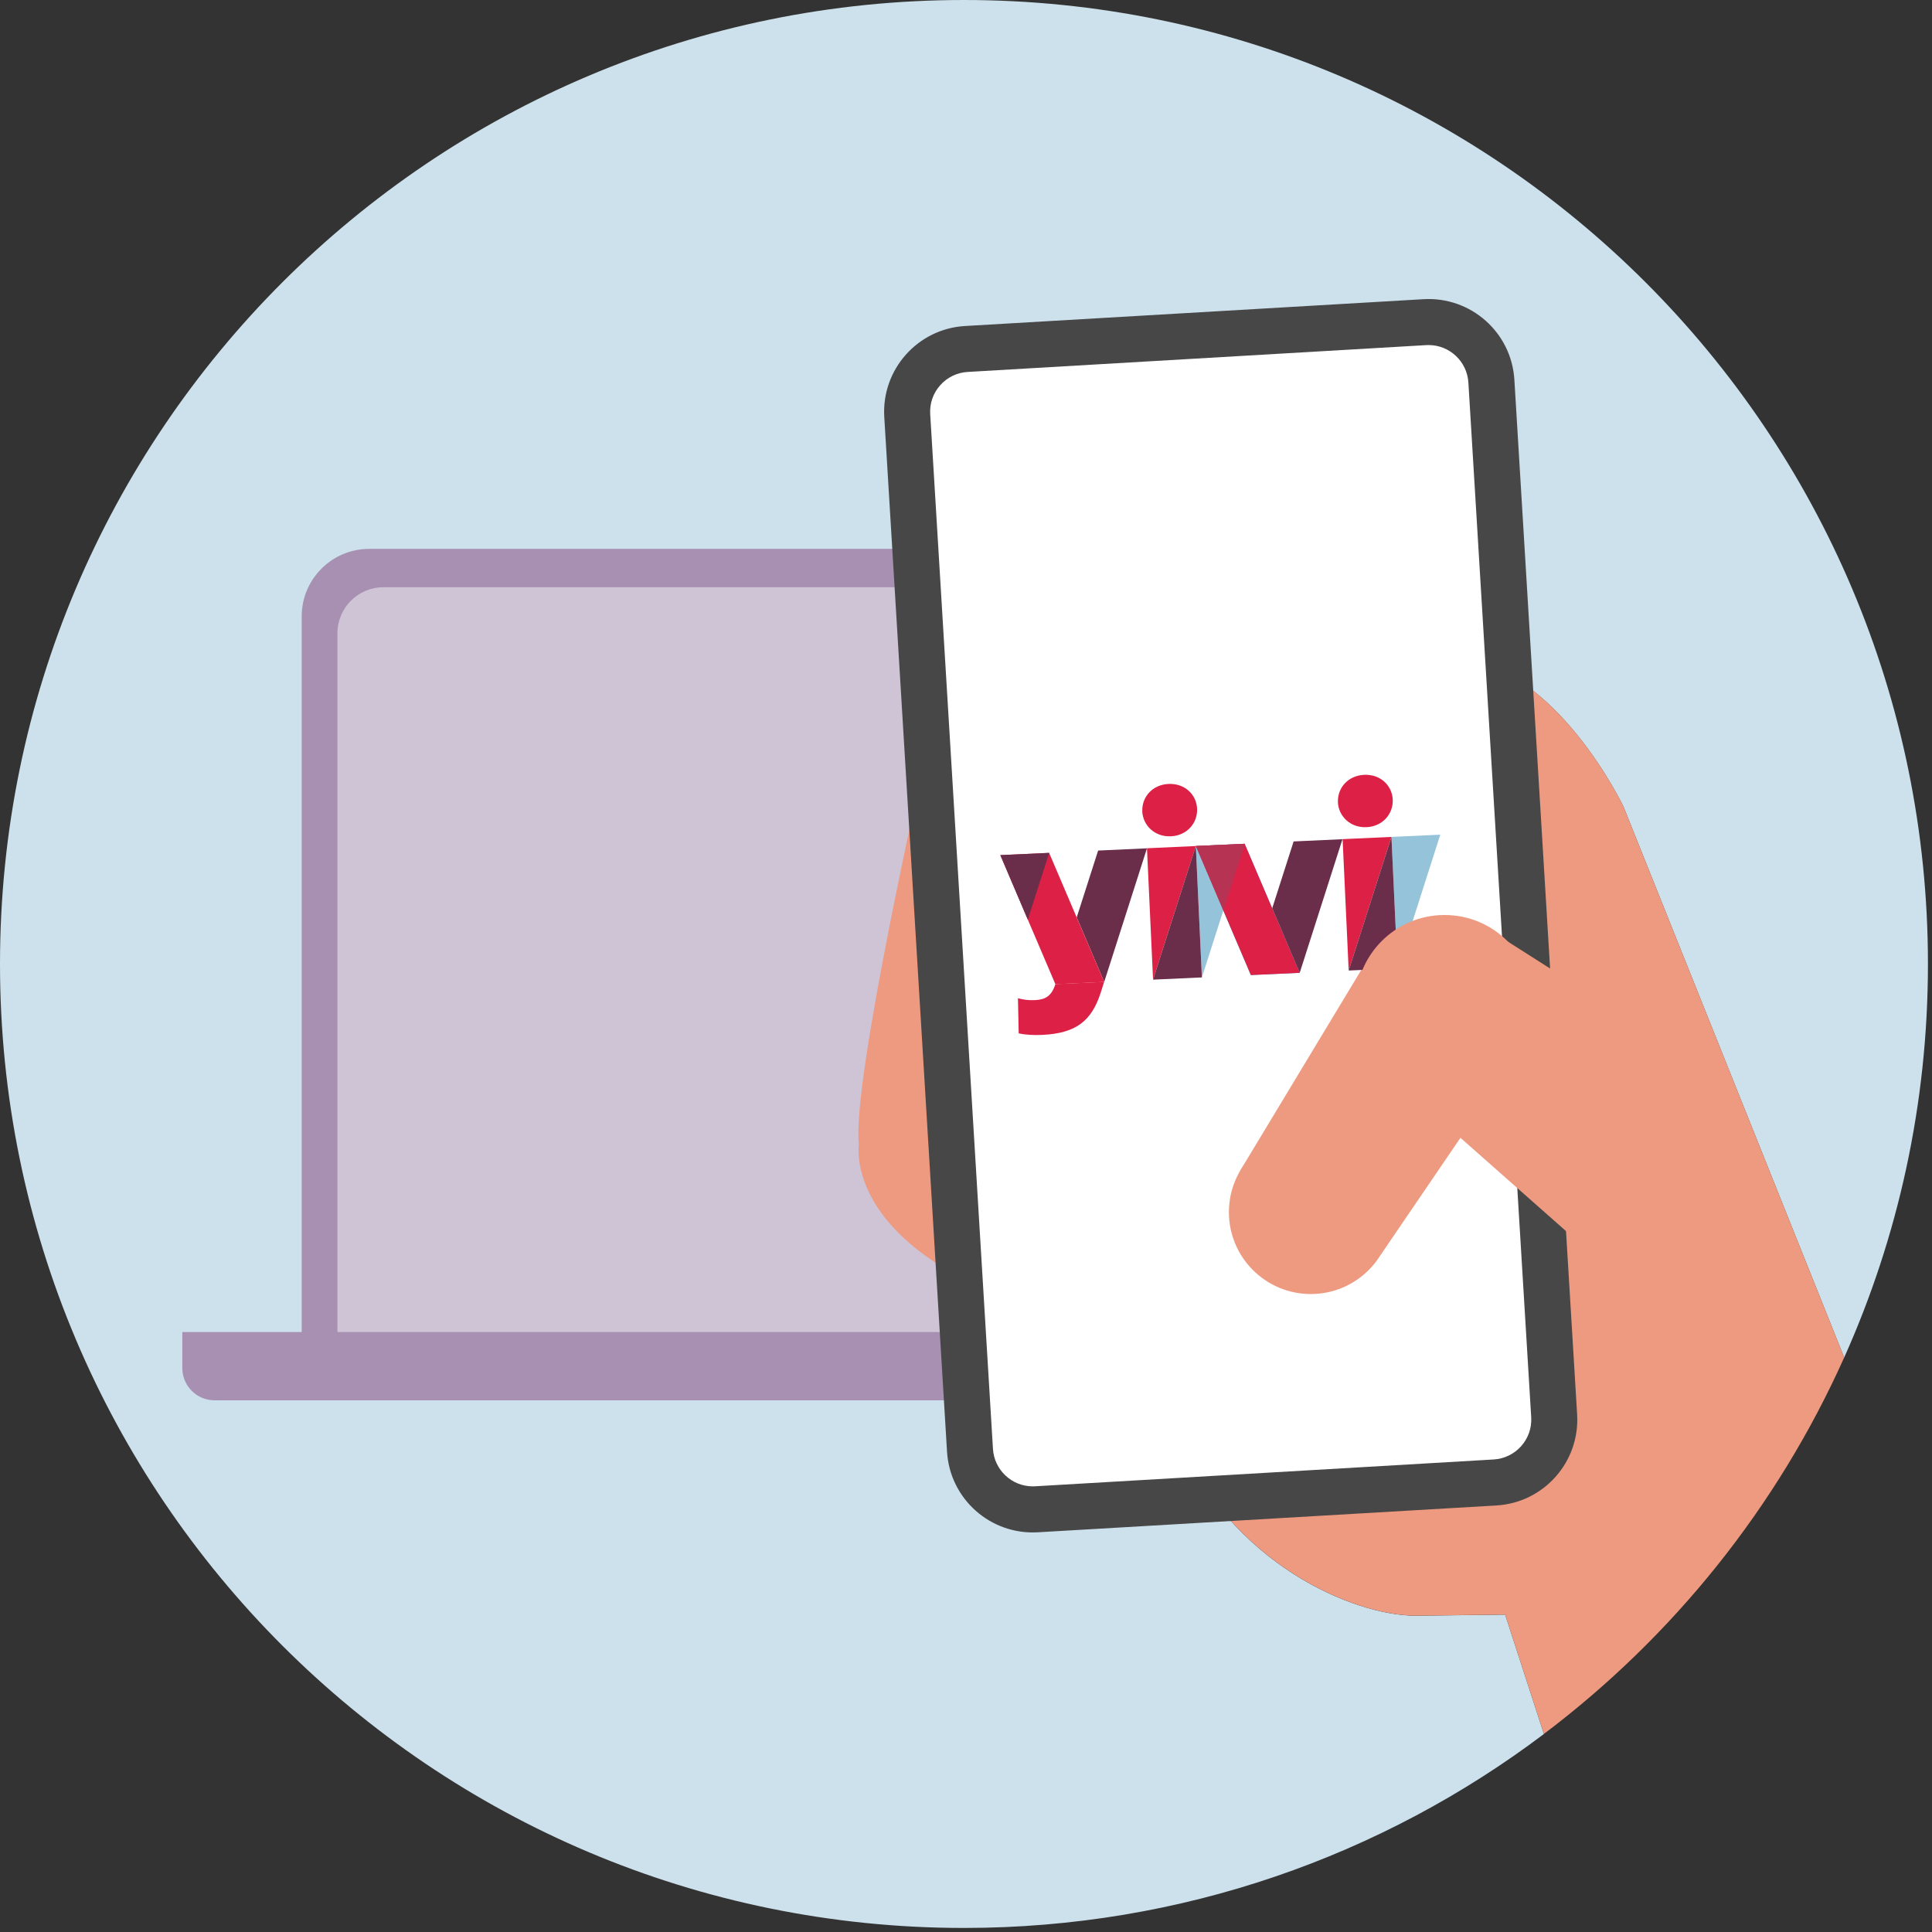 <svg width="286" height="286" viewBox="0 0 286 286" fill="none" xmlns="http://www.w3.org/2000/svg">
<rect x="0" y="0" width="286" height="286" fill="#333333" stroke="none"/>
<g clip-path="url(#clip0_5858_24210)">
<path d="M209.62 239.18C200.32 239.18 182.19 231.49 174.06 212.38L208.64 128.76L215.57 97.39C230.41 98.53 240.34 119.44 240.34 119.44L273 200.96C280.97 183.17 285.4 163.46 285.4 142.7C285.4 63.89 221.51 0 142.7 0C63.89 0 0 63.89 0 142.7C0 221.51 63.89 285.4 142.7 285.4C174.93 285.4 204.66 274.71 228.55 256.69L222.81 239.02L209.62 239.18Z" fill="#CCE1EC"/>
<path d="M273 200.95L240.34 119.43C240.34 119.43 230.41 98.52 215.57 97.38L208.64 128.75L174.06 212.37C182.19 231.48 200.32 239.17 209.62 239.17L222.81 239.01L228.55 256.68C247.69 242.24 263.09 223.09 273 200.95Z" fill="#EE9A80"/>
<path d="M221.14 81.25H54.66C49.14 81.25 44.66 85.73 44.66 91.25V204.41H221.14V81.25Z" fill="#A790B1"/>
<path d="M221.75 86.93H56.77C53 86.93 49.95 89.98 49.95 93.75V204.41H221.75V86.93Z" fill="#CFC4D6"/>
<path d="M218.69 197.19H26.99V202.52C26.99 205.16 29.13 207.29 31.76 207.29H218.68V197.19H218.69Z" fill="#A790B1"/>
<path d="M136.96 112.13C136.96 112.13 126.04 160.11 127.14 169.44C127.14 169.44 125.49 179.6 140.87 188.38L154.32 136.6L136.96 112.13Z" fill="#EE9A80"/>
<path d="M221.51 222.86L153.64 226.83C146.62 227.24 140.6 221.89 140.19 214.87L130.9 61.71C130.49 54.69 135.84 48.67 142.86 48.26L210.73 44.29C217.75 43.88 223.77 49.23 224.18 56.25L233.47 209.41C233.88 216.43 228.53 222.45 221.51 222.86Z" fill="#484747"/>
<path d="M152.88 220.03C149.76 220.03 147.17 217.58 146.99 214.47L137.7 61.29C137.61 59.72 138.13 58.21 139.18 57.03C140.23 55.85 141.68 55.15 143.25 55.06L211.12 51.09C211.24 51.09 211.36 51.08 211.48 51.08C214.6 51.08 217.19 53.53 217.37 56.64L226.67 209.82C226.86 213.06 224.37 215.86 221.11 216.05L153.24 220.02C153.12 220.02 153 220.03 152.88 220.03Z" fill="white"/>
<path d="M194.04 191.56C200.74 191.56 206.16 186.13 206.16 179.44C206.16 172.75 200.73 167.32 194.04 167.32C187.35 167.32 181.92 172.75 181.92 179.44C181.92 186.13 187.35 191.56 194.04 191.56Z" fill="#EE9A80"/>
<path d="M205.69 159.15L241.73 191L254.31 159.18L221.78 138.48L205.7 159.14L205.69 159.15Z" fill="#EE9A80"/>
<path d="M225.1 155.36L204.43 185.7L183.66 173.18L202.65 141.7L225.1 155.36Z" fill="#EE9A80"/>
<path d="M177.02 125.24L185.17 144.34L192.4 144.01L184.25 124.91L177.02 125.24Z" fill="#3EA3DB"/>
<path d="M198.06 118.75C197.97 116.66 199.53 114.81 201.94 114.7C204.35 114.59 206.08 116.28 206.17 118.37C206.26 120.46 204.7 122.34 202.29 122.45C199.88 122.56 198.15 120.83 198.05 118.74H198.06V118.75Z" fill="#DD2146"/>
<path d="M205.98 123.89L206.88 143.34L213.21 123.56L205.98 123.89Z" fill="#94C3DA"/>
<path d="M205.98 123.89L198.75 124.22L199.65 143.67L205.98 123.89Z" fill="#DD2146"/>
<path d="M199.65 143.67L206.88 143.34L205.98 123.89L199.65 143.67Z" fill="#6A2E4A"/>
<path d="M177.02 125.24L177.92 144.69L184.25 124.91L177.02 125.24Z" fill="#94C3DA"/>
<path d="M177.02 125.24L169.79 125.57L170.69 145.02L177.02 125.24Z" fill="#DD2146"/>
<path d="M170.69 145.02L177.92 144.69L177.02 125.24L170.69 145.02Z" fill="#6A2E4A"/>
<path d="M156.23 145.69C155.66 147.46 154.76 147.97 153.22 148.05C152.23 148.1 151.45 147.98 150.69 147.77L150.8 152.97C151.82 153.2 153.12 153.26 154.27 153.2C159.31 152.97 161.6 151.11 162.94 146.95L163.45 145.35L156.22 145.68L156.23 145.69Z" fill="#DD2146"/>
<path d="M177.02 125.24L185.17 144.34L192.4 144.01L184.25 124.91L177.02 125.24Z" fill="#DD2146"/>
<path d="M169.1 120.1C169.01 118.01 170.57 116.16 172.98 116.05C175.39 115.94 177.12 117.63 177.21 119.72C177.3 121.81 175.74 123.69 173.33 123.8C170.92 123.91 169.19 122.18 169.09 120.09H169.1V120.1Z" fill="#DD2146"/>
<path d="M191.5 124.56L188.33 134.45L192.4 144.01L198.73 124.23L191.5 124.56Z" fill="#6A2E4A"/>
<path d="M162.56 125.91L159.39 135.8L163.46 145.36L169.79 125.58L162.56 125.91Z" fill="#6A2E4A"/>
<path d="M148.08 126.59L156.23 145.69L163.46 145.36L155.31 126.26L148.08 126.59Z" fill="#DD2146"/>
<path d="M155.31 126.25L148.08 126.58L152.15 136.14L155.32 126.25H155.31Z" fill="#6A2E4A"/>
<path d="M184.27 124.9L177.04 125.23L181.11 134.79L184.28 124.9H184.27Z" fill="#B73353"/>
<path d="M213.84 161.73C221.1 161.73 226.98 155.85 226.98 148.59C226.98 141.33 221.1 135.45 213.84 135.45C206.58 135.45 200.7 141.33 200.7 148.59C200.7 155.85 206.58 161.73 213.84 161.73Z" fill="#EE9A80"/>
</g>
<defs>
<clipPath id="clip0_5858_24210">
<rect width="285.4" height="285.4" fill="white"/>
</clipPath>
</defs>
</svg>
